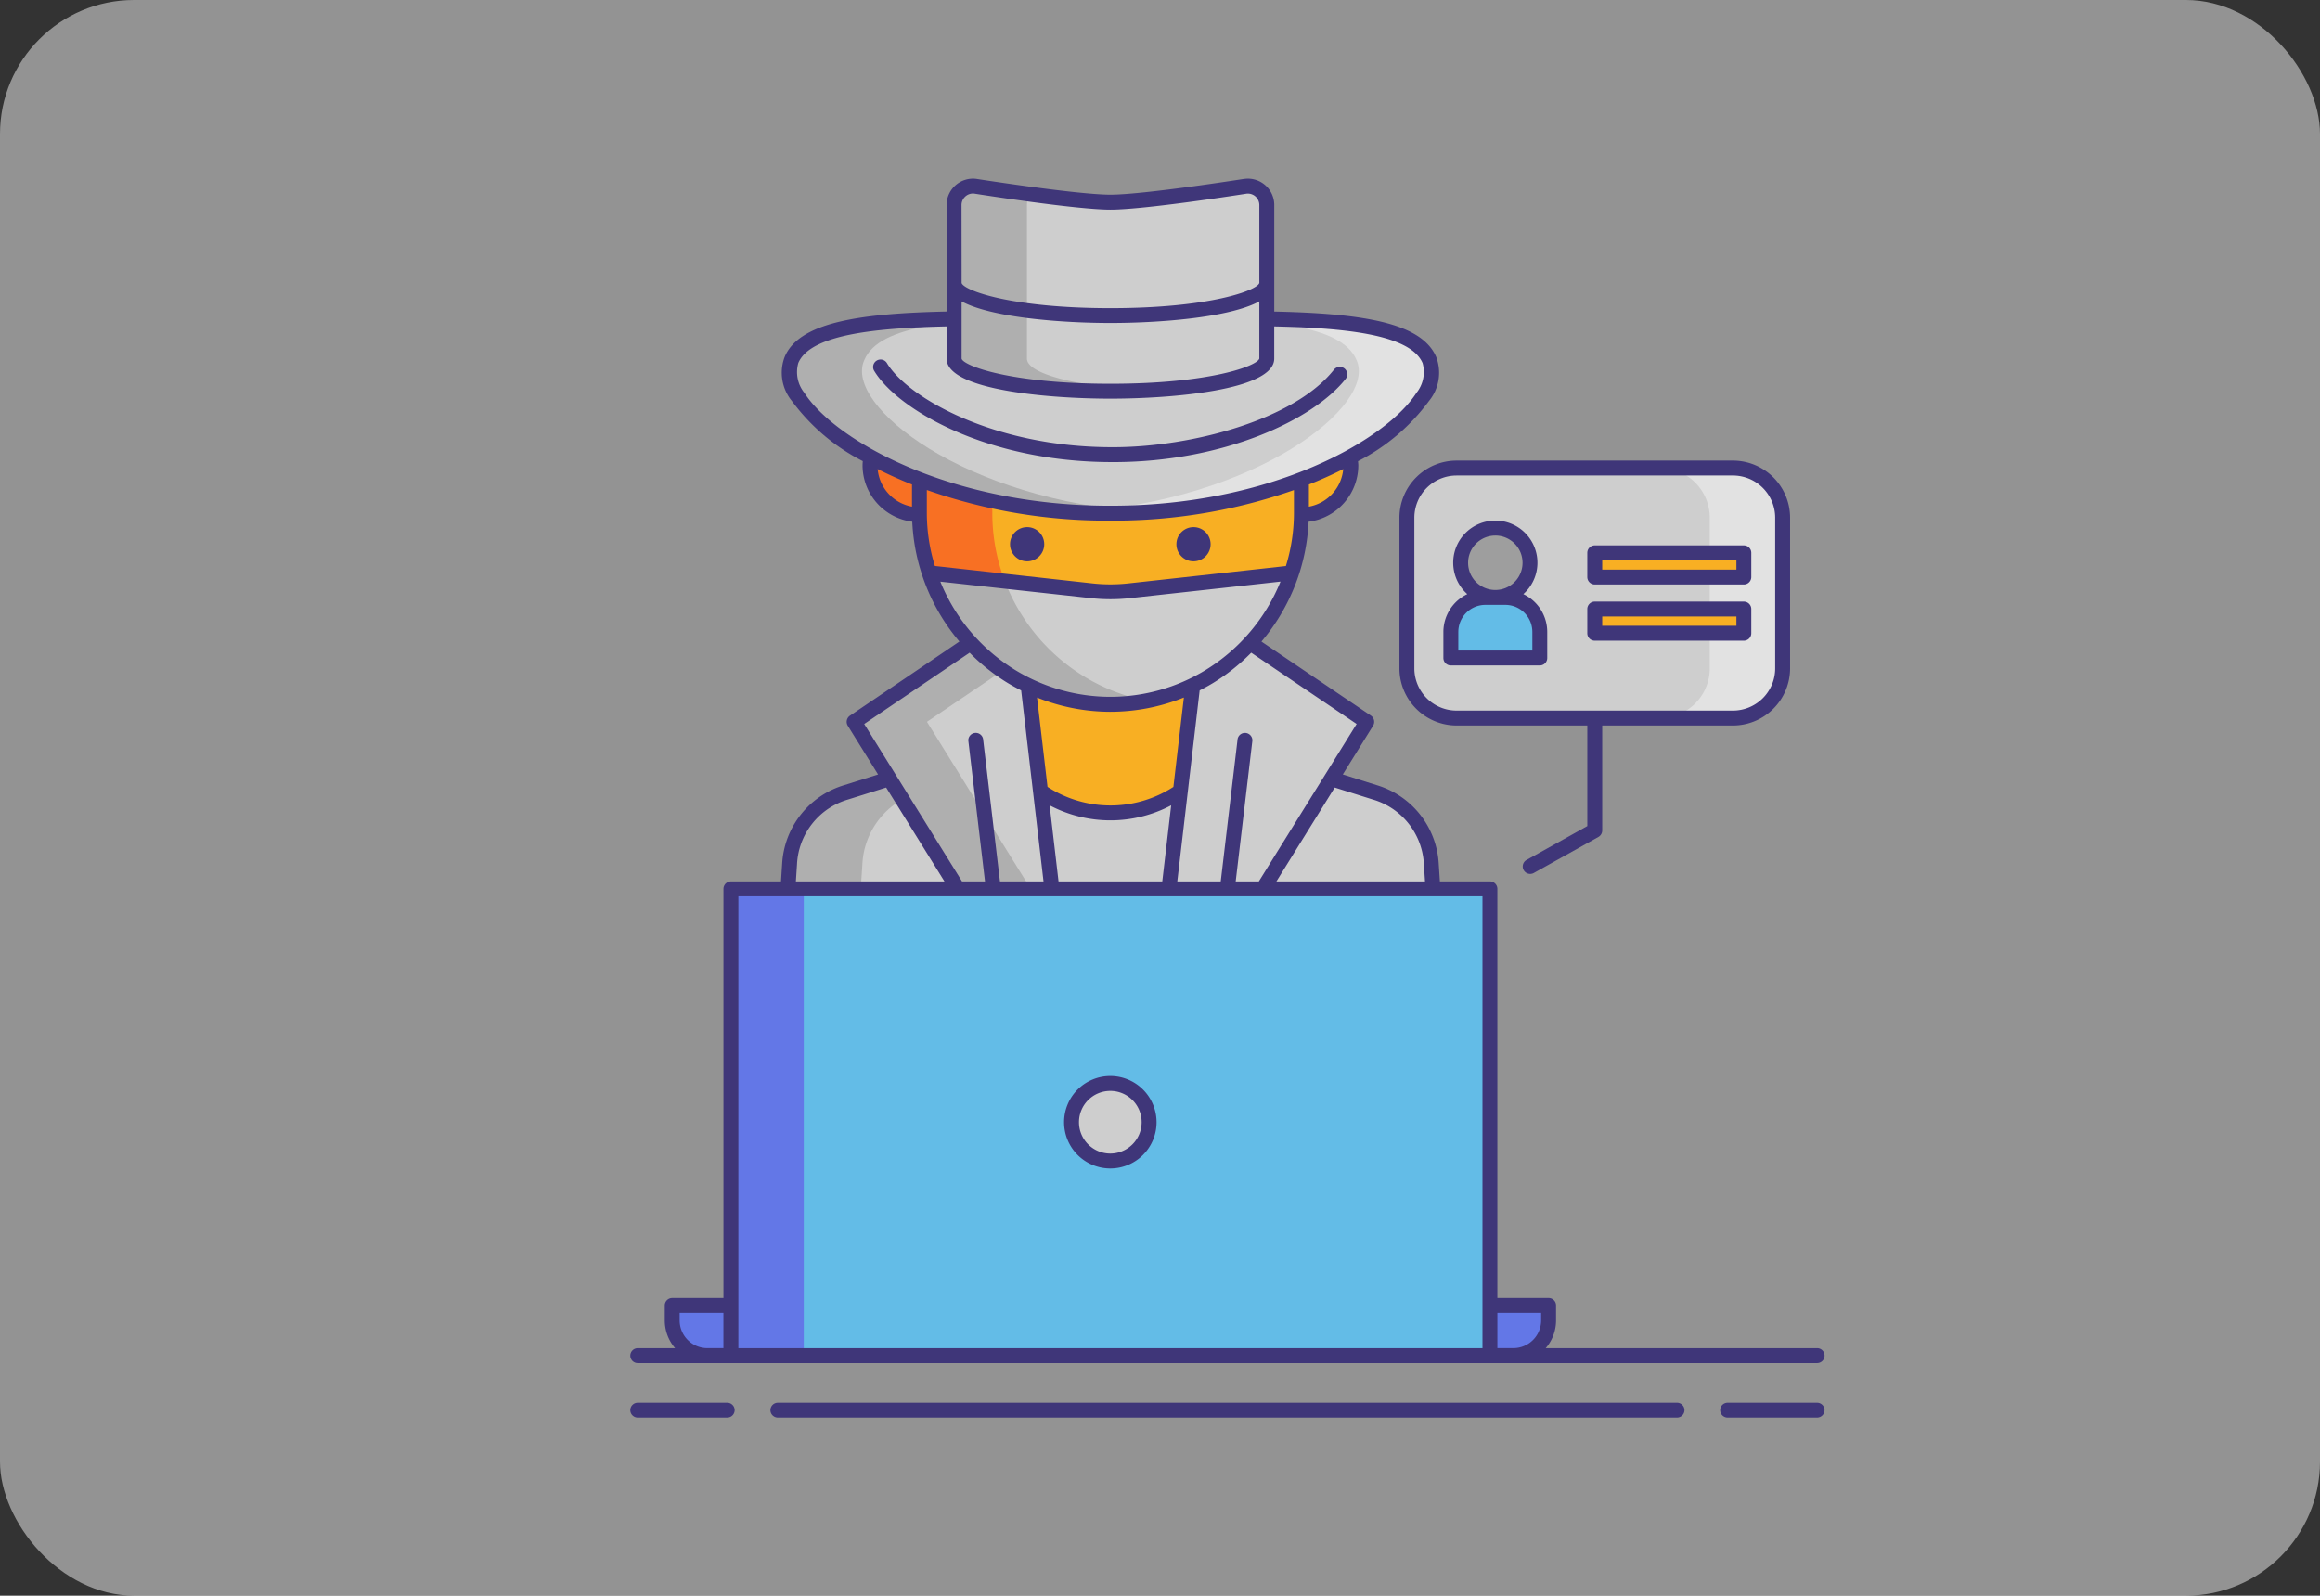<svg xmlns="http://www.w3.org/2000/svg" width="173" height="119" viewBox="0 0 173 119"><rect x="0" y="0" width="173" height="119" fill="#333333" stroke="none"/><defs><style>.a{fill:rgba(255,255,255,0.47);}.b{fill:#f8af23;}.c{fill:#cecece;}.d{fill:#afafaf;}.e{fill:#f87023;}.f{fill:#3f3679;}.g{fill:#e2e2e2;}.h{fill:#6377e7;}.i{fill:#63bce7;}.j{fill:#9e9e9e;}</style></defs><g transform="translate(8099 8999)"><g transform="translate(0 137)"><g transform="translate(0 137)"><rect class="a" width="173" height="119" rx="10" transform="translate(-8099 -9273)"/></g></g><g transform="translate(-8059.82 -8988.992)"><path class="b" d="M82.175,82.667H98.667v20.056H82.175Z" transform="translate(-46.805 -49.951)"/><path class="c" d="M84.634,126.076a5.892,5.892,0,0,0-4.227-5.369l-11.447-3.6a9.2,9.2,0,0,1-16.506,0l-11.447,3.6a5.892,5.892,0,0,0-4.227,5.369l-1.82,27.647h51.5Z" transform="translate(-17.083 -71.63)"/><g transform="translate(17.875 45.476)"><path class="d" d="M46.439,120.707l6.9-2.169a9.212,9.212,0,0,1-.882-1.432L41,120.707a5.892,5.892,0,0,0-4.227,5.369l-1.82,27.647h5.434l1.82-27.647a5.892,5.892,0,0,1,4.227-5.369Z" transform="translate(-34.957 -117.106)"/></g><path class="c" d="M60.962,96.422l-8.884,6.012,7.59,12.219L51.615,121.6,59.853,140.7h10l-5.184-44.28Z" transform="translate(-27.568 -58.61)"/><g transform="translate(24.047 37.812)"><path class="d" d="M65.1,114.652l-7.59-12.219,7.282-4.927-.127-1.084h-3.7l-8.884,6.012,7.59,12.219-8.053,6.942L59.853,140.7h5.434l-8.239-19.107Z" transform="translate(-51.615 -96.422)"/></g><path class="c" d="M116.957,96.422l8.884,6.012-7.59,12.219L126.3,121.6,118.066,140.7h-10l5.184-44.28Z" transform="translate(-63.105 -58.61)"/><g transform="translate(25.695 21.011)"><circle class="e" cx="3.686" cy="3.686" r="3.686" transform="translate(0)"/><circle class="b" cx="3.686" cy="3.686" r="3.686" transform="translate(28.482)"/></g><path class="b" d="M66.014,47.388v8.635a14.268,14.268,0,0,0,6.862,12.165,14.158,14.158,0,0,0,14.759,0A14.268,14.268,0,0,0,94.5,56.023V47.388Z" transform="translate(-36.632 -27.744)"/><g transform="translate(29.382 19.644)"><path class="e" d="M71.448,56.023V47.388H66.014v8.635a14.268,14.268,0,0,0,6.862,12.165A14.09,14.09,0,0,0,82.972,70,14.269,14.269,0,0,1,71.448,56.023Z" transform="translate(-66.014 -47.388)"/></g><g transform="translate(36.136 29.302)"><circle class="f" cx="1.276" cy="1.276" r="1.276"/><circle class="f" cx="1.276" cy="1.276" r="1.276" transform="translate(12.407)"/></g><path class="c" d="M87.531,34.544c1.651,3.6-8.722,11.438-23.787,11.417-15.065.021-25.438-7.815-23.787-11.417,1.568-3.746,12.006-3,23.787-3.114C75.524,31.549,85.962,30.8,87.531,34.544Z" transform="translate(-20.121 -17.698)"/><g transform="translate(19.663 13.741)"><path class="d" d="M45.39,34.56c1.12-2.675,6.766-3.057,14.194-3.1-9.993-.011-18.247-.2-19.628,3.1C38.3,38.163,48.678,46,63.743,45.977q1.386,0,2.717-.083C52.886,45.052,43.84,37.942,45.39,34.56Z" transform="translate(-39.784 -31.455)"/></g><g transform="translate(40.906 13.741)"><path class="g" d="M118.187,34.56c-1.12-2.675-6.766-3.057-14.194-3.1,9.993-.011,18.247-.2,19.628,3.1,1.651,3.6-8.722,11.438-23.787,11.417q-1.386,0-2.717-.083C110.692,45.052,119.737,37.942,118.187,34.56Z" transform="translate(-97.117 -31.455)"/></g><path class="c" d="M94.723,4.823S87.18,6.012,84.642,6.012,74.561,4.823,74.561,4.823a1.413,1.413,0,0,0-1.578,1.4V17.679c0,1.342,5.22,2.429,11.659,2.429S96.3,19.021,96.3,17.679V6.226A1.413,1.413,0,0,0,94.723,4.823Z" transform="translate(-41.019 -0.943)"/><g transform="translate(31.964 3.87)"><path class="d" d="M78.418,17.679V6.226a1.4,1.4,0,0,1,.256-.805c-2.213-.3-4.113-.6-4.113-.6a1.412,1.412,0,0,0-1.578,1.4V17.679c0,1.342,5.22,2.429,11.659,2.429.936,0,1.845-.024,2.717-.067-5.128-.255-8.942-1.215-8.942-2.362Z" transform="translate(-72.984 -4.813)"/></g><path class="c" d="M74.081,90.4a14.158,14.158,0,0,0,14.759,0,14.379,14.379,0,0,0,6.154-7.729L82.862,84a12.761,12.761,0,0,1-2.794,0L67.936,82.667A14.361,14.361,0,0,0,74.081,90.4Z" transform="translate(-37.842 -49.951)"/><g transform="translate(30.094 32.716)"><path class="d" d="M73.594,83.29l-5.657-.622A14.362,14.362,0,0,0,74.082,90.4a14.09,14.09,0,0,0,10.1,1.807A14.15,14.15,0,0,1,79.516,90.4,14.374,14.374,0,0,1,73.594,83.29Z" transform="translate(-67.937 -82.668)"/></g><path class="h" d="M81.612,230.111v1.117a2.634,2.634,0,0,1-2.627,2.627h-60.1a2.634,2.634,0,0,1-2.627-2.627v-1.117Z" transform="translate(-5.313 -142.765)"/><path class="i" d="M28.071,146.261h56.6v34.811h-56.6Z" transform="translate(-12.748 -89.983)"/><g transform="translate(15.323 56.278)"><path class="h" d="M28.071,146.261h5.434v34.811H28.071Z" transform="translate(-28.071 -146.261)"/></g><circle class="c" cx="2.892" cy="2.892" r="2.892" transform="translate(40.723 70.791)"/><path class="c" d="M188.431,61.559H167.822a3.705,3.705,0,0,0-3.705,3.705V76.5a3.705,3.705,0,0,0,3.705,3.705h20.609a3.705,3.705,0,0,0,3.705-3.705V65.264a3.705,3.705,0,0,0-3.705-3.705Z" transform="translate(-98.387 -36.664)"/><g transform="translate(84.61 24.895)"><path class="g" d="M220.506,61.56h-5.434a3.705,3.705,0,0,1,3.705,3.705V76.5a3.705,3.705,0,0,1-3.705,3.705h5.434a3.705,3.705,0,0,0,3.705-3.705V65.265A3.705,3.705,0,0,0,220.506,61.56Z" transform="translate(-215.072 -61.56)"/></g><g transform="translate(69.009 29.375)"><path class="i" d="M179.6,92.122h-6.632V90.179a2.572,2.572,0,0,1,2.572-2.572h1.489a2.572,2.572,0,0,1,2.572,2.572Z" transform="translate(-172.966 -82.436)"/><circle class="j" cx="2.585" cy="2.585" r="2.585" transform="translate(0.731)"/></g><g transform="translate(79.74 31.219)"><path class="b" d="M201.928,78.628h11.119v1.805H201.928Z" transform="translate(-201.928 -78.628)"/><path class="b" d="M201.928,89.944h11.119v1.805H201.928Z" transform="translate(-201.928 -85.751)"/></g><g transform="translate(7.82 3.315)"><path class="f" d="M15.046,249.687H8.376a.556.556,0,1,0,0,1.112h6.67a.556.556,0,1,0,0-1.112Z" transform="translate(-7.82 -158.402)"/><path class="f" d="M234.4,249.687h-6.67a.556.556,0,0,0,0,1.112h6.67a.556.556,0,1,0,0-1.112Z" transform="translate(-145.902 -158.402)"/><path class="f" d="M103.624,249.687H36.577a.556.556,0,1,0,0,1.112h67.048a.556.556,0,1,0,0-1.112Z" transform="translate(-25.572 -158.402)"/><path class="f" d="M8.376,91.645H96.321a.556.556,0,0,0,0-1.112H76.083a3.166,3.166,0,0,0,.771-2.07V87.346a.556.556,0,0,0-.556-.556h-3.82V56.278a.556.556,0,0,0-.556-.556H68.192l-.086-1.3a6.5,6.5,0,0,0-4.616-5.875l-2.538-.8,2.256-3.631a.556.556,0,0,0-.16-.754l-8.164-5.524A14.874,14.874,0,0,0,58.4,28.9a4.246,4.246,0,0,0,3.707-4.2c0-.105-.014-.21-.021-.316a15.1,15.1,0,0,0,5.291-4.487,3.32,3.32,0,0,0,.548-3.263c-1.094-2.614-5.618-3.263-12.085-3.407V5.283a1.968,1.968,0,0,0-2.2-1.954l-.021,0c-.075.011-7.529,1.182-9.995,1.182S33.7,3.343,33.607,3.329a1.968,1.968,0,0,0-2.2,1.954v7.942c-6.467.143-10.991.792-12.078,3.389a3.321,3.321,0,0,0,.54,3.281,15.094,15.094,0,0,0,5.287,4.485c-.008.106-.017.213-.017.318a4.246,4.246,0,0,0,3.707,4.2,14.874,14.874,0,0,0,3.515,8.937L24.2,43.364a.556.556,0,0,0-.16.754l2.256,3.631-2.512.791a6.5,6.5,0,0,0-4.64,5.87l-.086,1.313H15.323a.556.556,0,0,0-.556.556V86.791h-3.82a.556.556,0,0,0-.556.556v1.117a3.166,3.166,0,0,0,.771,2.07H8.376a.555.555,0,1,0,0,1.111ZM75.742,87.9v.561a2.073,2.073,0,0,1-2.07,2.07H72.479V87.9ZM63.18,49.614A5.3,5.3,0,0,1,67,54.483l.082,1.24H56l4.348-7Zm-8.49,6.109H52.964l1.245-10.5a.556.556,0,0,0-1.1-.131l-1.26,10.632H48.61L50.277,41.48c.344-.175.684-.359,1.015-.561a14.768,14.768,0,0,0,2.83-2.253l7.86,5.318Zm-14.936,0-.664-5.673a9.716,9.716,0,0,0,9.064,0l-.664,5.671H39.755ZM30.939,33.368,42.165,34.6a13.382,13.382,0,0,0,2.916,0l11.225-1.236a13.844,13.844,0,0,1-5.593,6.6,13.6,13.6,0,0,1-14.18,0,13.841,13.841,0,0,1-5.594-6.6Zm12.621-4.55h.124a40.441,40.441,0,0,0,13.624-2.28v1.74a13.46,13.46,0,0,1-.6,3.926L44.959,33.5a12.206,12.206,0,0,1-2.673,0L30.533,32.2a13.46,13.46,0,0,1-.6-3.926v-1.74A40.445,40.445,0,0,0,43.56,28.819Zm.063,14.257A14.7,14.7,0,0,0,49.1,42.011l-.781,6.668-.023.012a8.634,8.634,0,0,1-9.364-.019l-.78-6.66A14.717,14.717,0,0,0,43.623,43.076Zm14.8-15.3V26.122c.2-.081.4-.161.59-.24q1.029-.432,1.971-.91A3.133,3.133,0,0,1,58.42,27.776ZM54.726,16.73c-.13.535-3.624,1.88-11.1,1.88s-10.974-1.345-11.1-1.873V12.469c2.291,1.238,7.62,1.61,11.1,1.61s8.813-.371,11.1-1.61ZM32.52,5.283a.861.861,0,0,1,.847-.859.783.783,0,0,1,.089.005c.31.049,7.616,1.2,10.168,1.2,2.525,0,9.706-1.123,10.156-1.194a.857.857,0,0,1,.947.852v5.806c-.133.535-3.627,1.879-11.1,1.879s-10.964-1.341-11.1-1.877ZM20.805,19.294a2.472,2.472,0,0,1-.457-2.233c.914-2.183,6.058-2.614,11.06-2.725v2.4c0,2.356,7.678,2.985,12.215,2.985s12.215-.628,12.215-2.985v-2.4c5,.111,10.146.542,11.067,2.741a2.474,2.474,0,0,1-.465,2.216c-2.248,3.5-10.789,8.414-22.757,8.414h-.122c-11.965,0-20.508-4.915-22.756-8.413Zm5.46,5.678c.628.317,1.285.622,1.971.91.189.079.387.16.59.24v1.654A3.134,3.134,0,0,1,26.265,24.972Zm6.858,13.695a14.794,14.794,0,0,0,2.83,2.253c.331.2.671.386,1.014.561l1.667,14.242H35.386L34.126,45.09a.556.556,0,0,0-1.1.131l1.245,10.5H32.555L25.263,43.985ZM20.25,54.47a5.3,5.3,0,0,1,3.839-4.863l2.81-.884,4.348,7H20.168Zm-4.371,2.364H71.367v33.7H15.879ZM11.5,88.463V87.9h3.264v2.632H13.574A2.073,2.073,0,0,1,11.5,88.463Z" transform="translate(-7.82 -3.315)"/><path class="f" d="M74.625,47.406c8.171,0,14.9-3.124,17.333-6.216a.556.556,0,0,0-.874-.687c-2.96,3.765-10.686,5.791-16.47,5.791h-.078c-8.863,0-15.25-3.727-16.78-6.251a.556.556,0,1,0-.95.576c1.709,2.821,8.336,6.786,17.728,6.786Z" transform="translate(-38.606 -26.267)"/><path class="f" d="M98.572,183.932a3.448,3.448,0,1,0,3.448,3.448A3.452,3.452,0,0,0,98.572,183.932Zm0,5.784a2.336,2.336,0,1,1,2.336-2.336A2.339,2.339,0,0,1,98.572,189.716Z" transform="translate(-62.777 -117.011)"/><path class="f" d="M162.617,64.321V75.557a4.266,4.266,0,0,0,4.261,4.261h9.749v7.5l-4.544,2.533a.556.556,0,0,0,.541.971l4.829-2.693a.557.557,0,0,0,.285-.486V79.818h9.749a4.266,4.266,0,0,0,4.261-4.261V64.321a4.266,4.266,0,0,0-4.261-4.261H166.878A4.266,4.266,0,0,0,162.617,64.321Zm4.261-3.149h20.609a3.153,3.153,0,0,1,3.149,3.149V75.557a3.153,3.153,0,0,1-3.149,3.149H166.878a3.153,3.153,0,0,1-3.149-3.149V64.321A3.153,3.153,0,0,1,166.878,61.172Z" transform="translate(-105.262 -39.035)"/><path class="f" d="M172.021,82.948h6.632a.556.556,0,0,0,.556-.556V80.449a3.127,3.127,0,0,0-1.782-2.819,3.141,3.141,0,1,0-4.181,0,3.128,3.128,0,0,0-1.782,2.819v1.944A.556.556,0,0,0,172.021,82.948Zm3.316-9.687a2.03,2.03,0,1,1-2.03,2.03A2.032,2.032,0,0,1,175.337,73.262Zm-2.76,7.187a2.018,2.018,0,0,1,2.016-2.016h1.489a2.018,2.018,0,0,1,2.016,2.016v1.388h-5.521Z" transform="translate(-110.832 -46.645)"/><path class="f" d="M200.984,80.045H212.1a.556.556,0,0,0,.556-.556V77.684a.556.556,0,0,0-.556-.556H200.984a.556.556,0,0,0-.556.556v1.805A.556.556,0,0,0,200.984,80.045Zm.556-1.805h10.007v.694H201.54Z" transform="translate(-129.064 -49.779)"/><path class="f" d="M200.984,91.36H212.1a.556.556,0,0,0,.556-.556V89a.556.556,0,0,0-.556-.556H200.984a.556.556,0,0,0-.556.556V90.8A.555.555,0,0,0,200.984,91.36Zm.556-1.806h10.007v.694H201.54Z" transform="translate(-129.064 -56.902)"/></g></g></g></svg>